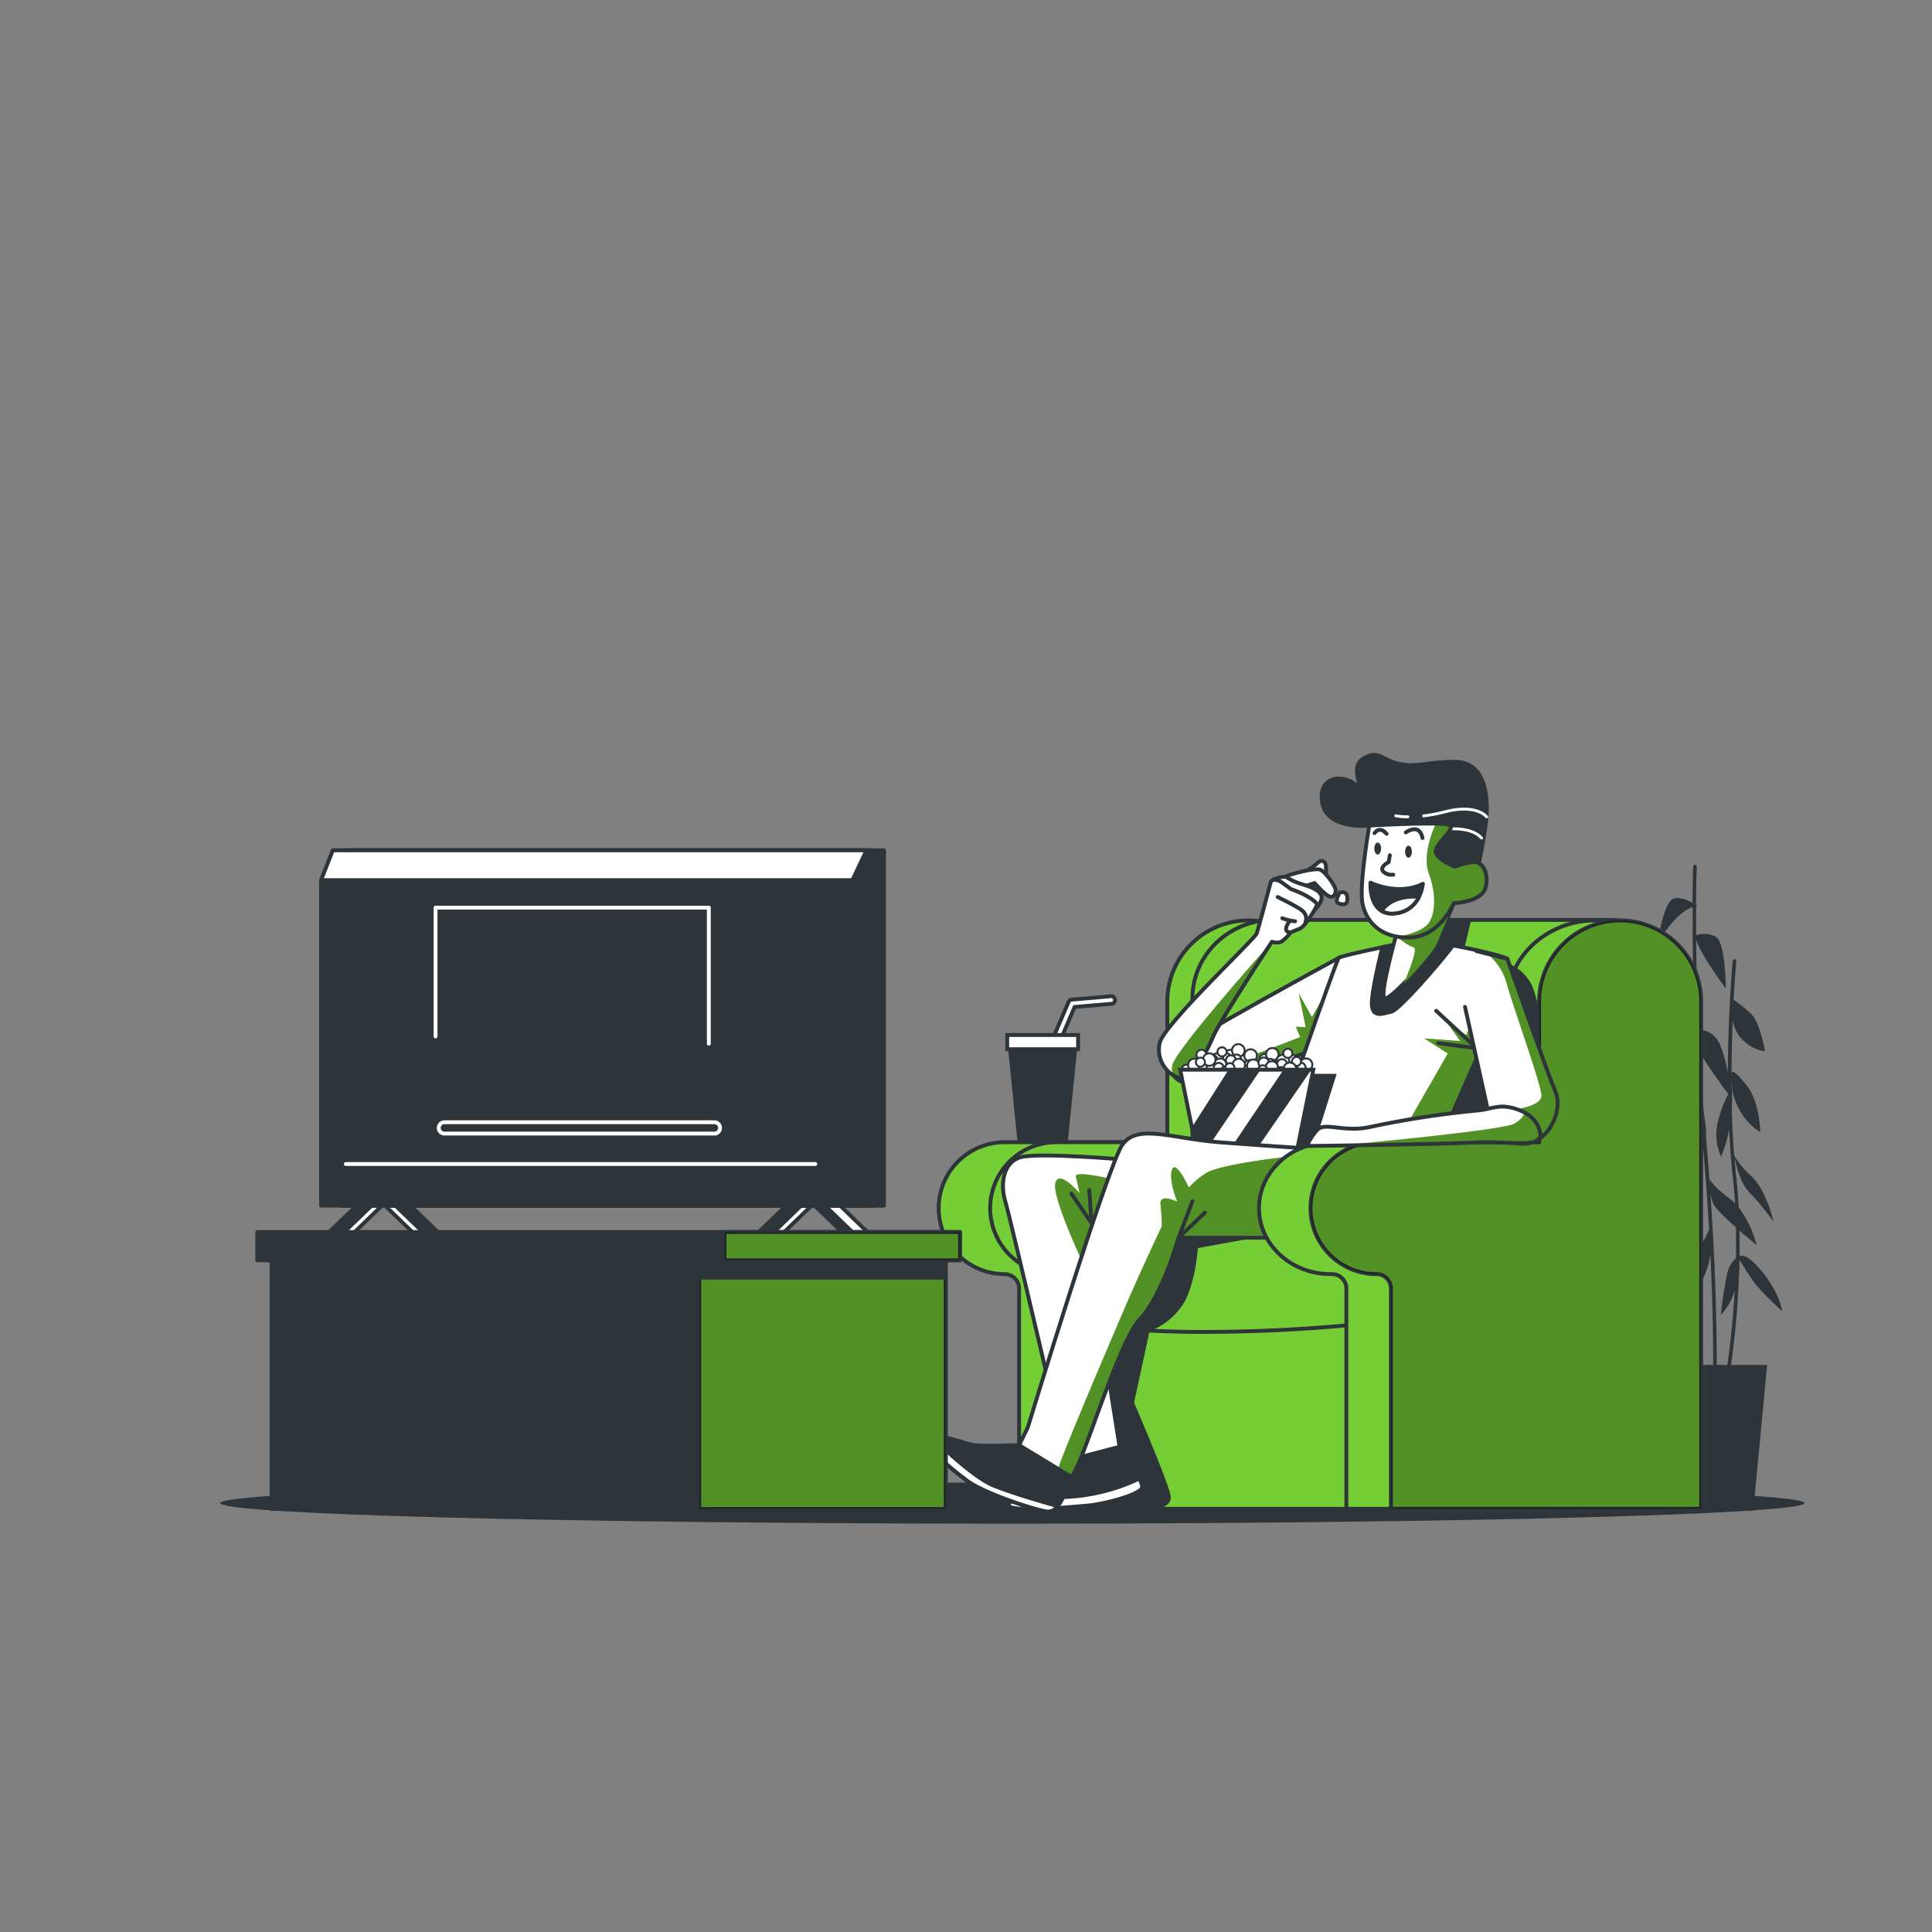 <svg xmlns="http://www.w3.org/2000/svg" xmlns:xlink="http://www.w3.org/1999/xlink" viewBox="0 0 500 500"><rect x="0" y="0" width="500" height="500" fill="#808080" stroke="none"/><defs><clipPath id="freepik--clip-path--inject-1--inject-184"><path d="M346.47,247.9S306.73,269.36,304.78,272s-3.17,8,3.66,8.53,32.67-9.26,32.67-9.26Z" style="fill:#fff;stroke:#2e353a;stroke-linecap:round;stroke-linejoin:round"></path></clipPath><clipPath id="freepik--clip-path-2--inject-1--inject-184"><path d="M334.1,230.09l-2.2-1.6s-2-1.56-3-.34c0,0-3.17,11.95-3.66,13.41S301.37,265,300.15,269.84a7.76,7.76,0,0,0,5.36,9.27c2.93.73,6.83-7.07,8.53-11s15.12-24.38,15.12-24.38a3.87,3.87,0,0,0,2.44,0,11.18,11.18,0,0,0,2.44-2.44l2.44-1c1.21-.48,4.14-5.36,4.38-6.09a.65.65,0,0,0,0-.22C339.18,231.79,334.1,230.09,334.1,230.09Z" style="fill:#fff;stroke:#2e353a;stroke-linecap:round;stroke-linejoin:round"></path></clipPath><clipPath id="freepik--clip-path-3--inject-1--inject-184"><path d="M291.7,300.16s-23.09-2-27.64-.65-5.2,7.15-3.9,11.38S276.09,378,276.09,378l13.65-3.58-7.47-47.24Z" style="fill:#fff;stroke:#2e353a;stroke-miterlimit:10"></path></clipPath><clipPath id="freepik--clip-path-4--inject-1--inject-184"><path d="M353.46,298.21s-25.68-1.63-38-2.6-21.13-4.88-25,.65S266,369.4,266,369.4L263.74,374s11.05,8.13,13.33,8.13,12-34.46,17.88-40.64S305,320.31,305,320.31h45.19Z" style="fill:#fff;stroke:#2e353a;stroke-miterlimit:10"></path></clipPath><clipPath id="freepik--clip-path-5--inject-1--inject-184"><path d="M379.14,260.58l6.59,29.74s2.88,6.37,9.22,5.64,9.55-9,7.6-13.44-12.44-34.37-12.44-34.37l-8-2" style="fill:#fff;stroke:#2e353a;stroke-linecap:round;stroke-linejoin:round"></path></clipPath><clipPath id="freepik--clip-path-6--inject-1--inject-184"><path d="M398.65,294s.2-4.38-5.16-6.58-7.33-.24-11.48,0a249.78,249.78,0,0,0-27,4.14c-7.08,1.71-12.15-1.32-14.1.87a14.86,14.86,0,0,0-2.68,4.15s31.65-.38,42.62-.87S397.43,297.15,398.65,294Z" style="fill:#fff;stroke:#2e353a;stroke-linecap:round;stroke-linejoin:round"></path></clipPath><clipPath id="freepik--clip-path-7--inject-1--inject-184"><path d="M354.37,213.66s-2.66,15.36-1.77,20.09,4.72,9.15,12.4,8.86,11.23-8.86,11.23-8.86,7.38-.3,8.27-4.14-.89-6.5-2.95-6.5a17.31,17.31,0,0,0-5,1.18s-5.31-2.06-5-4.13,4.73-5.32,3.84-6.5S354.37,213.66,354.37,213.66Z" style="fill:#fff;stroke:#2e353a;stroke-linecap:round;stroke-linejoin:round"></path></clipPath></defs><!--Movie night--><g id="freepik--Shadow--inject-1--inject-184"><ellipse cx="262" cy="389" rx="205" ry="5.33" style="fill:#2e353a"></ellipse></g><g id="freepik--Plants--inject-1--inject-184"><path d="M455.86,328.89c-3.39-4.07-5-4.11-5.66-3.8q0-3.22,0-6.56c2.35,2,4.4,3.69,4.4,3.69a27.58,27.58,0,0,0-4.62-9.73c-.14-2.48-.33-5-.6-7.42-.2-1.81-.36-3.65-.51-5.49.81,3.21,1.6,6.76,4.14,9.3a70.4,70.4,0,0,1,6,7.31s-1.91-8.26-5.72-11.75a21.24,21.24,0,0,1-4.51-5.49c-.3-4.06-.49-8.16-.59-12.18a39.1,39.1,0,0,0,0-5.2l-.11.14c0-.63,0-1.25,0-1.86A16.43,16.43,0,0,0,455.54,293s0-7.62-3.49-12.07-3.81-3.49-3.81-3.49c-.07.59-.11,1.17-.12,1.72,0-5.64.13-10.91.32-15.44a8.93,8.93,0,0,0,2,4.83c3.18,3.49,6.35,3.49,6.35,3.49s-1.27-7.3-3.49-9.53a31.13,31.13,0,0,0-4.64-3.73c.33-6,.68-9.85.69-10a.46.46,0,0,0-.42-.51.48.48,0,0,0-.51.42c0,.2-1.2,13-1.26,29a33.9,33.9,0,0,0-2.12-7.58c-1.9-3.82-5.08-3.5-5.08-3.5a3.12,3.12,0,0,0-.4-.05c-.38-8.76-.55-16.7-.6-23.27,1.4,4.16,7.67,12.52,7.67,12.52s0-11.75-2.54-13.34a6.1,6.1,0,0,0-5.14-.41c0-2.77,0-5.28,0-7.48l.39-.05-.39-.26c0-6.19.17-9.87.17-10a.46.46,0,0,0-.45-.48.47.47,0,0,0-.49.45c0,.1-.12,3.57-.16,9.43-1.34-.75-3.44-1.66-5-1.06-2.54,1-4.13,11.75-4.13,11.75s4.28-8,9.16-9.59c0,6.33,0,15.15.38,25.42-1.13-.15-5.1-.48-7,2-2.23,2.85-5.4,12.7-5.4,12.7l12.4-14.27q.1,3,.24,6.16c-.27.3-.16.88.07,1.56.32,6.65.75,13.75,1.36,21a47,47,0,0,0-4.86,6.46c-3.5,5.4-3.81,13.66-3.81,13.66s7.86-8.18,9.41-11.81c.63,7.33,1.11,14.21,1.47,20.5a20.26,20.26,0,0,1-3.58,5.92c-3.18,3.81-3.18,12.39-3.18,12.39s6-2.8,7.09-12.07c.94,19.73.7,32.27.69,32.45a.47.47,0,0,0,.46.48h0a.46.46,0,0,0,.47-.46c0-.22.39-19.79-1.65-48.56a10.4,10.4,0,0,0,.87,3.38c.62,1.23,3.23,3.71,5.76,5.95.07,2.73.07,5.42,0,8.05a7.13,7.13,0,0,0-2.28,4.11,94.13,94.13,0,0,0-1.59,10.48,14.43,14.43,0,0,0,3.56-6.37,225.32,225.32,0,0,1-2.78,25.14.48.48,0,0,0,.38.55h.09a.47.47,0,0,0,.46-.39A232.9,232.9,0,0,0,450.18,326c.59,1,1.86,3.13,3.46,5.41,2.22,3.18,7.62,7.94,7.62,7.94S460.63,334.61,455.86,328.89Zm-8.26-18.74c-5.08-3.81-5.08-5.08-5.08-5.08a18.27,18.27,0,0,0,0,1.87c-.29-4-.63-8.16-1-12.46a23.22,23.22,0,0,0-.5-5.74c-.47-5.72-.83-11.29-1.12-16.63,1,2.34,5.33,8.27,7.35,11v.11a30.13,30.13,0,0,0-2.47,6.33,14.17,14.17,0,0,0,.64,9.85,38.73,38.73,0,0,0,2.09-7.11c.2,4.32.51,8.68,1,12.92q.33,3.09.52,6.19A13.06,13.06,0,0,0,447.6,310.15Z" style="fill:#2e353a"></path><polygon points="453.75 390.93 437 390.93 433.42 353.24 457.34 353.24 453.75 390.93" style="fill:#2e353a"></polygon></g><g id="freepik--Character--inject-1--inject-184"><path d="M302.1,259.2v36.41H260a17.06,17.06,0,0,0-17.07,17.06h0A17.07,17.07,0,0,0,260,329.74h0a3.74,3.74,0,0,1,3.74,3.74v57H344V259.2a21,21,0,0,0-20.8-21h0A21,21,0,0,0,302.1,259.2Z" style="fill:#75CE36;stroke:#2e353a;stroke-miterlimit:10"></path><path d="M315.43,259.2v36.41h-42.1a17.06,17.06,0,0,0-17.07,17.06h0a17.07,17.07,0,0,0,17.07,17.07h0a3.74,3.74,0,0,1,3.74,3.74v57h80.29V259.2a21,21,0,0,0-20.8-21h0A21,21,0,0,0,315.43,259.2Z" style="fill:#75CE36;stroke:#2e353a;stroke-miterlimit:10"></path><path d="M326.5,320,310,323s-.5,8.5-3.5,14a17.66,17.66,0,0,1-9,7.5l-4,18.5s9.5,22,9.5,24.5-3.5,3-3.5,3h-20V314H329Z" style="fill:#2e353a"></path><path d="M308.6,306.08V258.37c0-11.21,9.41-20.3,21-20.3h87c11.6,0,21,9.09,21,20.3v55.77H327.27Z" style="fill:#75CE36;stroke:#2e353a;stroke-miterlimit:10"></path><path d="M380.73,238.06l-1.84,7.7L390,249.15s4.59,1.65,6.47,5.85,3.08,13.24,3.08,13.24l.31,8.62V294h-36l4.92-47.6,4.62-8Z" style="fill:#2e353a"></path><path d="M351.19,342.74A409.1,409.1,0,0,1,308,344.69c-21.78-.32-34.78-2.6-34.78-2.6" style="fill:none;stroke:#2e353a;stroke-miterlimit:10"></path><path d="M346.47,247.9S306.73,269.36,304.78,272s-3.17,8,3.66,8.53,32.67-9.26,32.67-9.26Z" style="fill:#fff"></path><g style="clip-path:url(#freepik--clip-path--inject-1--inject-184)"><path d="M343.06,257l-3.53,6.21-3.42-6.16,1.8,8.76-2.54-.09,1.1,2.68-21.89,8.4s7.18.83,12.65-1.2,10.38-3.34,10.38-3.34Z" style="fill:#75CE36"></path><path d="M343.06,257l-3.53,6.21-3.42-6.16,1.8,8.76-2.54-.09,1.1,2.68-21.89,8.4s7.18.83,12.65-1.2,10.38-3.34,10.38-3.34Z" style="opacity:0.3;mix-blend-mode:multiply"></path></g><path d="M346.47,247.9S306.73,269.36,304.78,272s-3.17,8,3.66,8.53,32.67-9.26,32.67-9.26Z" style="fill:none;stroke:#2e353a;stroke-linecap:round;stroke-linejoin:round"></path><path d="M335.35,226.75a19.76,19.76,0,0,0,5.36-3.17c1.71-1.71,2.44-.24,2.44.73s.49,3.42-1.95,4.39S335.35,229.19,335.35,226.75Z" style="fill:#fff;stroke:#2e353a;stroke-linecap:round;stroke-linejoin:round"></path><path d="M329.82,229.08a21.44,21.44,0,0,1,3.48-2.5c1-.36,7.06-2.1,8.41-1.48s3.14,3.33,3.69,4.41.18,2.65-1,2.59-4.19-3.58-4.19-3.58l-5,1.66s-2.07.92-3.08.33S330.09,230.26,329.82,229.08Z" style="fill:#fff;stroke:#2e353a;stroke-linecap:round;stroke-linejoin:round"></path><path d="M330.11,227.42s2.28-.86,2.94-.35a14.46,14.46,0,0,0,4,1.78c2.09.67,4.42,1.44,4.92,3s-2,3.93-2,3.93a73,73,0,0,0-6.86-4.18C331,230.54,327.58,228.15,330.11,227.42Z" style="fill:#fff;stroke:#2e353a;stroke-linecap:round;stroke-linejoin:round"></path><path d="M334.1,230.09l-2.2-1.6s-2-1.56-3-.34c0,0-3.17,11.95-3.66,13.41S301.37,265,300.15,269.84a7.76,7.76,0,0,0,5.36,9.27c2.93.73,6.83-7.07,8.53-11s15.12-24.38,15.12-24.38a3.87,3.87,0,0,0,2.44,0,11.18,11.18,0,0,0,2.44-2.44l2.44-1c1.21-.48,4.14-5.36,4.38-6.09a.65.65,0,0,0,0-.22C339.18,231.79,334.1,230.09,334.1,230.09Z" style="fill:#fff"></path><g style="clip-path:url(#freepik--clip-path-2--inject-1--inject-184)"><path d="M303.59,278.25a6.74,6.74,0,0,0,1.92.86c2.93.73,6.83-7.07,8.53-11s15.12-24.38,15.12-24.38-25.06,28-25.78,32A4.92,4.92,0,0,0,303.59,278.25Z" style="fill:#75CE36;mix-blend-mode:multiply"></path><path d="M303.59,278.25a6.74,6.74,0,0,0,1.92.86c2.93.73,6.83-7.07,8.53-11s15.12-24.38,15.12-24.38-25.06,28-25.78,32A4.92,4.92,0,0,0,303.59,278.25Z" style="opacity:0.3;mix-blend-mode:multiply"></path></g><path d="M334.1,230.09l-2.2-1.6s-2-1.56-3-.34c0,0-3.17,11.95-3.66,13.41S301.37,265,300.15,269.84a7.76,7.76,0,0,0,5.36,9.27c2.93.73,6.83-7.07,8.53-11s15.12-24.38,15.12-24.38a3.87,3.87,0,0,0,2.44,0,11.18,11.18,0,0,0,2.44-2.44l2.44-1c1.21-.48,4.14-5.36,4.38-6.09a.65.65,0,0,0,0-.22C339.18,231.79,334.1,230.09,334.1,230.09Z" style="fill:none;stroke:#2e353a;stroke-linecap:round;stroke-linejoin:round"></path><path d="M331.86,237.64a14.31,14.31,0,0,0,3.32.79" style="fill:none;stroke:#2e353a;stroke-linecap:round;stroke-linejoin:round"></path><path d="M333.6,238.59s-2,2.61.44,2.73" style="fill:none;stroke:#2e353a;stroke-linecap:round;stroke-linejoin:round"></path><path d="M330.65,232.15s5.48,2.64,6.43,3.59a2.54,2.54,0,0,1,.8,2.85" style="fill:none;stroke:#2e353a;stroke-linecap:round;stroke-linejoin:round"></path><path d="M346.71,231s-1.2,2-.6,2.56,2.4.9,2.55-.45S348.51,230.54,346.71,231Z" style="fill:#fff;stroke:#2e353a;stroke-linecap:round;stroke-linejoin:round"></path><path d="M289.74,374.38s5.86,8.45,5.86,10.41-10.08,4.55-14.31,4.87-14.3,1.3-18.53.65,0-2.27,4.23-5.2,8.13-3.9,9.1-7.15Z" style="fill:#2e353a;stroke:#2e353a;stroke-miterlimit:10"></path><path d="M281.29,389.66c4.23-.32,14.31-2.92,14.31-4.87a6.32,6.32,0,0,0-.76-2.14,49.4,49.4,0,0,1-18.42,4.74c-6.77.35-11.08.41-13.61.4-2,1.29-2.74,2.11-.05,2.52C267,391,277.07,390,281.29,389.66Z" style="fill:#fff;stroke:#2e353a;stroke-miterlimit:10"></path><path d="M291.7,300.16s-23.09-2-27.64-.65-5.2,7.15-3.9,11.38S276.09,378,276.09,378l13.65-3.58-7.47-47.24Z" style="fill:#fff"></path><g style="clip-path:url(#freepik--clip-path-3--inject-1--inject-184)"><path d="M287.77,305.14s-9.68-2.34-9.34-.67,1,4.34,1,4.34-5.68-6.68-6.35-2.34,9,24.37,9,24.37Z" style="fill:#75CE36"></path><path d="M287.77,305.14s-9.68-2.34-9.34-.67,1,4.34,1,4.34-5.68-6.68-6.35-2.34,9,24.37,9,24.37Z" style="opacity:0.3;mix-blend-mode:multiply"></path></g><path d="M291.7,300.16s-23.09-2-27.64-.65-5.2,7.15-3.9,11.38S276.09,378,276.09,378l13.65-3.58-7.47-47.24Z" style="fill:none;stroke:#2e353a;stroke-miterlimit:10"></path><polyline points="277.27 308.89 282.5 316.59 281.89 307.96" style="fill:none;stroke:#2e353a;stroke-linecap:round;stroke-linejoin:round"></polyline><path d="M365.73,243.51s-18.53,3.66-19.26,4.39-17.55,49.5-17.55,49.5h43.15s19.75-48,18-49.25S369.39,243,365.73,243.51Z" style="fill:#fff;stroke:#2e353a;stroke-linecap:round;stroke-linejoin:round"></path><polygon points="380.27 266.03 379.42 267.89 374 263.99 377.9 269.42 368.57 268.74 374.68 272.64 364.68 290.1 375.19 288.4 382.13 272.64 380.27 266.03" style="fill:#75CE36"></polygon><polygon points="380.27 266.03 379.42 267.89 374 263.99 377.9 269.42 368.57 268.74 374.68 272.64 364.68 290.1 375.19 288.4 382.13 272.64 380.27 266.03" style="opacity:0.3;mix-blend-mode:multiply"></polygon><polyline points="371.68 261.59 382.14 271.27 372.2 269.96" style="fill:none;stroke:#2e353a;stroke-linecap:round;stroke-linejoin:round"></polyline><path d="M365.73,243.51s-3.8.75-8,1.64c-.92,3.81-2.89,12.32-2.7,14.94.24,3.42,2.92,2.2,5.12,1.71,1.92-.43,12.51-12.53,15.88-17.11C371.49,243.87,367.26,243.31,365.73,243.51Z" style="fill:#2e353a;stroke:#2e353a;stroke-linecap:round;stroke-linejoin:round"></path><polygon points="337.56 277.9 345.94 277.9 339.47 298.42 330.85 298.42 337.56 277.9" style="fill:#2e353a"></polygon><path d="M361.59,241.07s-4.88,17.07-3.17,17.32,12.43-11.71,13.41-14.15,4.4-10.49,4.4-10.49S369.39,240.59,361.59,241.07Z" style="fill:#fff;stroke:#2e353a;stroke-linecap:round;stroke-linejoin:round"></path><path d="M371.83,244.24c1-2.43,4.4-10.49,4.4-10.49s-6.84,6.84-14.64,7.32l-.34,1.2c1.23,1,3.52,2.67,4.61,2.91s-1,5.65-2.51,9.29C367,250.82,371.23,245.74,371.83,244.24Z" style="fill:#75CE36;mix-blend-mode:multiply"></path><path d="M371.83,244.24c1-2.43,4.4-10.49,4.4-10.49s-6.84,6.84-14.64,7.32l-.34,1.2c1.23,1,3.52,2.67,4.61,2.91s-1,5.65-2.51,9.29C367,250.82,371.23,245.74,371.83,244.24Z" style="opacity:0.3;mix-blend-mode:multiply"></path><path d="M354.37,213.66s-10.63,1.18-12.11-5.61,4.74-8.05,8.57-5c2.93,2.32-2.07-4.43,2.06-6.79s4.73.59,9.46,1.48,6.79-.59,14.17-.59,8.28,7.68,8.28,12.4-2.66,16.84-2.66,16.84-4.43,1.18-7.68,0-7.09-5-5.91-7.38-1.77-3.55-4.73-3.55S354.37,213.66,354.37,213.66Z" style="fill:#2e353a;stroke:#2e353a;stroke-linecap:round;stroke-linejoin:round"></path><path d="M368.44,211.15a42.43,42.43,0,0,0,5.59-1.07c8.11-2.09,10.72,1.31,10.72,1.31" style="fill:none;stroke:#fff;stroke-linecap:round;stroke-linejoin:round;stroke-width:0.75px"></path><path d="M361.22,211.13a17,17,0,0,0,3.14.26" style="fill:none;stroke:#fff;stroke-linecap:round;stroke-linejoin:round;stroke-width:0.75px"></path><path d="M375.34,214.53s5.49-.53,8.1,2.35" style="fill:none;stroke:#fff;stroke-linecap:round;stroke-linejoin:round;stroke-width:0.75px"></path><path d="M308.37,276.83a1.29,1.29,0,1,1-1.29-1.29A1.29,1.29,0,0,1,308.37,276.83Z" style="fill:#fff;stroke:#2e353a;stroke-miterlimit:10;stroke-width:0.5px"></path><circle cx="309.1" cy="275.6" r="1.62" style="fill:#fff;stroke:#2e353a;stroke-miterlimit:10;stroke-width:0.5px"></circle><circle cx="308.65" cy="277.95" r="1.18" style="fill:#fff;stroke:#2e353a;stroke-miterlimit:10;stroke-width:0.5px"></circle><path d="M337.28,276.77a1.29,1.29,0,1,1-1.29-1.28A1.29,1.29,0,0,1,337.28,276.77Z" style="fill:#fff;stroke:#2e353a;stroke-miterlimit:10;stroke-width:0.5px"></path><path d="M339.63,275.54a1.63,1.63,0,1,1-1.62-1.62A1.62,1.62,0,0,1,339.63,275.54Z" style="fill:#fff;stroke:#2e353a;stroke-miterlimit:10;stroke-width:0.5px"></path><path d="M338.74,277.9a1.18,1.18,0,1,1-1.18-1.18A1.17,1.17,0,0,1,338.74,277.9Z" style="fill:#fff;stroke:#2e353a;stroke-miterlimit:10;stroke-width:0.5px"></path><path d="M322.94,274.42a1.29,1.29,0,1,1-1.29-1.29A1.29,1.29,0,0,1,322.94,274.42Z" style="fill:#fff;stroke:#2e353a;stroke-miterlimit:10;stroke-width:0.5px"></path><path d="M325.29,273.19a1.63,1.63,0,1,1-1.63-1.63A1.62,1.62,0,0,1,325.29,273.19Z" style="fill:#fff;stroke:#2e353a;stroke-miterlimit:10;stroke-width:0.5px"></path><circle cx="323.22" cy="275.54" r="1.18" style="fill:#fff;stroke:#2e353a;stroke-miterlimit:10;stroke-width:0.5px"></circle><circle cx="318.45" cy="272.96" r="1.29" style="fill:#fff;stroke:#2e353a;stroke-miterlimit:10;stroke-width:0.5px"></circle><path d="M322.1,271.73a1.63,1.63,0,1,1-3.25,0,1.63,1.63,0,0,1,3.25,0Z" style="fill:#fff;stroke:#2e353a;stroke-miterlimit:10;stroke-width:0.5px"></path><path d="M321.2,274.09a1.18,1.18,0,1,1-1.18-1.18A1.17,1.17,0,0,1,321.2,274.09Z" style="fill:#fff;stroke:#2e353a;stroke-miterlimit:10;stroke-width:0.5px"></path><path d="M328.54,274.09a1.29,1.29,0,1,1-1.29-1.29A1.28,1.28,0,0,1,328.54,274.09Z" style="fill:#fff;stroke:#2e353a;stroke-miterlimit:10;stroke-width:0.5px"></path><circle cx="329.27" cy="272.85" r="1.62" style="fill:#fff;stroke:#2e353a;stroke-miterlimit:10;stroke-width:0.5px"></circle><circle cx="328.82" cy="275.21" r="1.18" style="fill:#fff;stroke:#2e353a;stroke-miterlimit:10;stroke-width:0.5px"></circle><path d="M333.13,273.75a1.29,1.29,0,1,1,.74,1.67A1.29,1.29,0,0,1,333.13,273.75Z" style="fill:#fff;stroke:#2e353a;stroke-miterlimit:10;stroke-width:0.5px"></path><path d="M330.49,274a1.63,1.63,0,1,1,.93,2.11A1.63,1.63,0,0,1,330.49,274Z" style="fill:#fff;stroke:#2e353a;stroke-miterlimit:10;stroke-width:0.5px"></path><path d="M332.19,272.18a1.16,1.16,0,0,1,1.52-.67,1.18,1.18,0,1,1-1.52.67Z" style="fill:#fff;stroke:#2e353a;stroke-miterlimit:10;stroke-width:0.5px"></path><path d="M335.39,275.83a1.29,1.29,0,1,1,.73,1.67A1.29,1.29,0,0,1,335.39,275.83Z" style="fill:#fff;stroke:#2e353a;stroke-miterlimit:10;stroke-width:0.5px"></path><path d="M332.75,276.12a1.63,1.63,0,1,1,.92,2.11A1.63,1.63,0,0,1,332.75,276.12Z" style="fill:#fff;stroke:#2e353a;stroke-miterlimit:10;stroke-width:0.5px"></path><path d="M334.44,274.26a1.17,1.17,0,1,1,.67,1.52A1.17,1.17,0,0,1,334.44,274.26Z" style="fill:#fff;stroke:#2e353a;stroke-miterlimit:10;stroke-width:0.5px"></path><path d="M316.11,273.37a1.28,1.28,0,0,1,1.67-.73,1.29,1.29,0,0,1-.94,2.4A1.29,1.29,0,0,1,316.11,273.37Z" style="fill:#fff;stroke:#2e353a;stroke-miterlimit:10;stroke-width:0.5px"></path><path d="M313.47,273.66a1.63,1.63,0,1,1,.93,2.1A1.62,1.62,0,0,1,313.47,273.66Z" style="fill:#fff;stroke:#2e353a;stroke-miterlimit:10;stroke-width:0.5px"></path><path d="M315.16,271.79a1.18,1.18,0,0,1,2.2.86,1.18,1.18,0,0,1-2.2-.86Z" style="fill:#fff;stroke:#2e353a;stroke-miterlimit:10;stroke-width:0.5px"></path><path d="M323.61,277.06a1.29,1.29,0,1,1-1.29-1.29A1.28,1.28,0,0,1,323.61,277.06Z" style="fill:#fff;stroke:#2e353a;stroke-miterlimit:10;stroke-width:0.5px"></path><path d="M326,275.82a1.63,1.63,0,1,1-1.62-1.62A1.63,1.63,0,0,1,326,275.82Z" style="fill:#fff;stroke:#2e353a;stroke-miterlimit:10;stroke-width:0.5px"></path><circle cx="323.89" cy="278.18" r="1.18" style="fill:#fff;stroke:#2e353a;stroke-miterlimit:10;stroke-width:0.5px"></circle><path d="M312.09,277.9a1.29,1.29,0,1,1,.55-1.74A1.28,1.28,0,0,1,312.09,277.9Z" style="fill:#fff;stroke:#2e353a;stroke-miterlimit:10;stroke-width:0.5px"></path><path d="M314.28,279.42a1.63,1.63,0,1,1-1.51-2.88,1.63,1.63,0,0,1,1.51,2.88Z" style="fill:#fff;stroke:#2e353a;stroke-miterlimit:10;stroke-width:0.5px"></path><path d="M311.77,279.71a1.18,1.18,0,1,1,.5-1.59A1.17,1.17,0,0,1,311.77,279.71Z" style="fill:#fff;stroke:#2e353a;stroke-miterlimit:10;stroke-width:0.5px"></path><path d="M314.35,275.43a1.29,1.29,0,1,1,.55-1.74A1.29,1.29,0,0,1,314.35,275.43Z" style="fill:#fff;stroke:#2e353a;stroke-miterlimit:10;stroke-width:0.5px"></path><path d="M316.53,277a1.62,1.62,0,0,1-1.5-2.88,1.62,1.62,0,1,1,1.5,2.88Z" style="fill:#fff;stroke:#2e353a;stroke-miterlimit:10;stroke-width:0.5px"></path><path d="M314,277.24a1.17,1.17,0,1,1,.5-1.59A1.17,1.17,0,0,1,314,277.24Z" style="fill:#fff;stroke:#2e353a;stroke-miterlimit:10;stroke-width:0.5px"></path><path d="M332.39,276.55a1.29,1.29,0,1,1,.55-1.74A1.28,1.28,0,0,1,332.39,276.55Z" style="fill:#fff;stroke:#2e353a;stroke-miterlimit:10;stroke-width:0.5px"></path><path d="M334.58,278.07a1.63,1.63,0,1,1,.69-2.19A1.64,1.64,0,0,1,334.58,278.07Z" style="fill:#fff;stroke:#2e353a;stroke-miterlimit:10;stroke-width:0.5px"></path><path d="M332.08,278.36a1.17,1.17,0,1,1,.49-1.59A1.18,1.18,0,0,1,332.08,278.36Z" style="fill:#fff;stroke:#2e353a;stroke-miterlimit:10;stroke-width:0.5px"></path><path d="M319.92,278.64a1.29,1.29,0,1,1,.55-1.74A1.29,1.29,0,0,1,319.92,278.64Z" style="fill:#fff;stroke:#2e353a;stroke-miterlimit:10;stroke-width:0.5px"></path><circle cx="321.35" cy="278.71" r="1.62" transform="translate(-86.31 157.23) rotate(-24.34)" style="fill:#fff;stroke:#2e353a;stroke-miterlimit:10;stroke-width:0.5px"></circle><path d="M319.6,280.45a1.18,1.18,0,0,1-1.09-2.09,1.18,1.18,0,1,1,1.09,2.09Z" style="fill:#fff;stroke:#2e353a;stroke-miterlimit:10;stroke-width:0.5px"></path><path d="M316,277.52a1.29,1.29,0,1,1-1.19-2.29,1.29,1.29,0,0,1,1.19,2.29Z" style="fill:#fff;stroke:#2e353a;stroke-miterlimit:10;stroke-width:0.5px"></path><path d="M318.18,279a1.62,1.62,0,1,1,.69-2.19A1.61,1.61,0,0,1,318.18,279Z" style="fill:#fff;stroke:#2e353a;stroke-miterlimit:10;stroke-width:0.5px"></path><path d="M315.68,279.33a1.18,1.18,0,1,1,.5-1.59A1.18,1.18,0,0,1,315.68,279.33Z" style="fill:#fff;stroke:#2e353a;stroke-miterlimit:10;stroke-width:0.5px"></path><path d="M319.15,275.55a1.29,1.29,0,1,1,.55-1.74A1.28,1.28,0,0,1,319.15,275.55Z" style="fill:#fff;stroke:#2e353a;stroke-miterlimit:10;stroke-width:0.5px"></path><path d="M321.33,277.07a1.62,1.62,0,1,1,.69-2.2A1.63,1.63,0,0,1,321.33,277.07Z" style="fill:#fff;stroke:#2e353a;stroke-miterlimit:10;stroke-width:0.5px"></path><path d="M318.83,277.36a1.18,1.18,0,1,1,.5-1.59A1.18,1.18,0,0,1,318.83,277.36Z" style="fill:#fff;stroke:#2e353a;stroke-miterlimit:10;stroke-width:0.5px"></path><path d="M311.53,274.12a1.29,1.29,0,1,1,.55-1.74A1.29,1.29,0,0,1,311.53,274.12Z" style="fill:#fff;stroke:#2e353a;stroke-miterlimit:10;stroke-width:0.5px"></path><circle cx="312.96" cy="274.2" r="1.62" transform="translate(-85.2 153.37) rotate(-24.34)" style="fill:#fff;stroke:#2e353a;stroke-miterlimit:10;stroke-width:0.5px"></circle><path d="M311.21,275.93a1.17,1.17,0,0,1-1.09-2.08,1.17,1.17,0,1,1,1.09,2.08Z" style="fill:#fff;stroke:#2e353a;stroke-miterlimit:10;stroke-width:0.5px"></path><path d="M327.67,276.11a1.29,1.29,0,1,1-1.19-2.28,1.27,1.27,0,0,1,1.73.54A1.29,1.29,0,0,1,327.67,276.11Z" style="fill:#fff;stroke:#2e353a;stroke-miterlimit:10;stroke-width:0.5px"></path><path d="M329.85,277.63a1.63,1.63,0,0,1-2.19-.69,1.63,1.63,0,0,1,2.88-1.51A1.64,1.64,0,0,1,329.85,277.63Z" style="fill:#fff;stroke:#2e353a;stroke-miterlimit:10;stroke-width:0.5px"></path><path d="M327.35,277.92a1.18,1.18,0,1,1,.5-1.59A1.18,1.18,0,0,1,327.35,277.92Z" style="fill:#fff;stroke:#2e353a;stroke-miterlimit:10;stroke-width:0.5px"></path><polygon points="334.72 302.35 310.6 302.35 305.43 276.83 339.89 276.83 334.72 302.35" style="fill:#fff;stroke:#2e353a;stroke-miterlimit:10"></polygon><polygon points="321.81 302.35 339.38 276.83 332.18 276.83 315.03 302.35 321.81 302.35" style="fill:#2e353a"></polygon><polygon points="310.21 300.46 326.24 276.83 317.97 276.83 308.45 291.76 310.21 300.46" style="fill:#2e353a"></polygon><path d="M353.46,298.21s-25.68-1.63-38-2.6-21.13-4.88-25,.65S266,369.4,266,369.4L263.74,374s11.05,8.13,13.33,8.13,12-34.46,17.88-40.64S305,320.31,305,320.31h45.19Z" style="fill:#fff"></path><g style="clip-path:url(#freepik--clip-path-4--inject-1--inject-184)"><path d="M312,303.67a21.24,21.24,0,0,0-4.33,3.66s-3.34-7.33-4.34-4.66,1.34,8.33,1.34,8.33-4.67-2.33-4.34.67a56.55,56.55,0,0,1,.34,5.66s-5.67,12-9.67,21.34-15.67,36.66-17,41a5.46,5.46,0,0,0-.2,1,9.47,9.47,0,0,0,3.27,1.4c2.27,0,12-34.46,17.88-40.64S305,320.31,305,320.31h43.3c.64-1.45,1.13-2.55,1.35-3l-16-18S315.4,301.25,312,303.67Z" style="fill:#75CE36"></path><path d="M312,303.67a21.24,21.24,0,0,0-4.33,3.66s-3.34-7.33-4.34-4.66,1.34,8.33,1.34,8.33-4.67-2.33-4.34.67a56.55,56.55,0,0,1,.34,5.66s-5.67,12-9.67,21.34-15.67,36.66-17,41a5.46,5.46,0,0,0-.2,1,9.47,9.47,0,0,0,3.27,1.4c2.27,0,12-34.46,17.88-40.64S305,320.31,305,320.31h43.3c.64-1.45,1.13-2.55,1.35-3l-16-18S315.4,301.25,312,303.67Z" style="opacity:0.3;mix-blend-mode:multiply"></path></g><path d="M353.46,298.21s-25.68-1.63-38-2.6-21.13-4.88-25,.65S266,369.4,266,369.4L263.74,374s11.05,8.13,13.33,8.13,12-34.46,17.88-40.64S305,320.31,305,320.31h45.19Z" style="fill:none;stroke:#2e353a;stroke-miterlimit:10"></path><polyline points="308.6 310.89 305.02 320.31 311.85 313.81" style="fill:none;stroke:#2e353a;stroke-linecap:round;stroke-linejoin:round"></polyline><path d="M263.74,374s-9.1.33-11.7,0-9.11-3.57-10.41-1,4.23,6.82,8.45,10.07,16.91,7.48,20.81,8.13,6.18-9.1,6.18-9.1Z" style="fill:#2e353a;stroke:#2e353a;stroke-miterlimit:10"></path><path d="M273.72,389.79c-4.23-1.19-12.37-3.56-16.81-5.43s-11.64-8.49-15-11.77a1.84,1.84,0,0,0-.28.39c-1.3,2.6,4.23,6.82,8.45,10.07s16.91,7.48,20.81,8.13A3.12,3.12,0,0,0,273.72,389.79Z" style="fill:#fff;stroke:#2e353a;stroke-miterlimit:10"></path><path d="M390.13,259.2v36.41H344.38c-10.25,0-18.55,7.64-18.55,17.06h0c0,9.43,8.3,17.07,18.55,17.07h.32a3.73,3.73,0,0,1,3.74,3.74v57h87.27V259.2c0-11.52-10.1-20.88-22.61-21h0C400.44,238.14,390.13,247.56,390.13,259.2Z" style="fill:#75CE36;stroke:#2e353a;stroke-linecap:round;stroke-linejoin:round"></path><path d="M399.83,294V276.86l-.31-8.62s-1.2-9-3.08-13.24a11.11,11.11,0,0,0-4.18-4.65,19.52,19.52,0,0,0-2.13,8.85V294Z" style="fill:#2e353a"></path><path d="M398.32,259.2v36.41h-42.1a17.06,17.06,0,0,0-17.06,17.06h0a17.06,17.06,0,0,0,17.06,17.07h0a3.73,3.73,0,0,1,3.74,3.74v57h80.3V259.2a21,21,0,0,0-20.81-21h0A21,21,0,0,0,398.32,259.2Z" style="fill:#75CE36;stroke:#2e353a;stroke-linecap:round;stroke-linejoin:round"></path><path d="M398.32,259.2v36.41h-42.1a17.06,17.06,0,0,0-17.06,17.06h0a17.06,17.06,0,0,0,17.06,17.07h0a3.73,3.73,0,0,1,3.74,3.74v57h80.3V259.2a21,21,0,0,0-20.81-21h0A21,21,0,0,0,398.32,259.2Z" style="opacity:0.3"></path><path d="M379.14,260.58l6.59,29.74s2.88,6.37,9.22,5.64,9.55-9,7.6-13.44-12.44-34.37-12.44-34.37l-8-2" style="fill:#fff"></path><g style="clip-path:url(#freepik--clip-path-5--inject-1--inject-184)"><path d="M385.53,247.38a15,15,0,0,1,4.4,7.12c1,4.24,9.16,26.61,9,29.16s-6.45,3.39-6.45,3.39,4.68,3.57,5.43,5.25l.75,1.68s4.16-2.19,4.5-5.92a16.05,16.05,0,0,0-1.69-7.63l-11.35-32.28Z" style="fill:#75CE36;mix-blend-mode:multiply"></path><path d="M385.53,247.38a15,15,0,0,1,4.4,7.12c1,4.24,9.16,26.61,9,29.16s-6.45,3.39-6.45,3.39,4.68,3.57,5.43,5.25l.75,1.68s4.16-2.19,4.5-5.92a16.05,16.05,0,0,0-1.69-7.63l-11.35-32.28Z" style="opacity:0.3;mix-blend-mode:multiply"></path></g><path d="M379.14,260.58l6.59,29.74s2.88,6.37,9.22,5.64,9.55-9,7.6-13.44-12.44-34.37-12.44-34.37l-8-2" style="fill:none;stroke:#2e353a;stroke-linecap:round;stroke-linejoin:round"></path><path d="M398.65,294s.2-4.38-5.16-6.58-7.33-.24-11.48,0a249.78,249.78,0,0,0-27,4.14c-7.08,1.71-12.15-1.32-14.1.87a14.86,14.86,0,0,0-2.68,4.15s31.65-.38,42.62-.87S397.43,297.15,398.65,294Z" style="fill:#fff"></path><g style="clip-path:url(#freepik--clip-path-6--inject-1--inject-184)"><path d="M394.34,288.06s.34,1-2.37,2.71S351.12,296,351.12,296L395,296s4.3-1.12,4.3-2.13S397.05,288.06,394.34,288.06Z" style="fill:#75CE36;mix-blend-mode:multiply"></path><path d="M394.34,288.06s.34,1-2.37,2.71S351.12,296,351.12,296L395,296s4.3-1.12,4.3-2.13S397.05,288.06,394.34,288.06Z" style="opacity:0.3;mix-blend-mode:multiply"></path></g><path d="M398.65,294s.2-4.38-5.16-6.58-7.33-.24-11.48,0a249.78,249.78,0,0,0-27,4.14c-7.08,1.71-12.15-1.32-14.1.87a14.86,14.86,0,0,0-2.68,4.15s31.65-.38,42.62-.87S397.43,297.15,398.65,294Z" style="fill:none;stroke:#2e353a;stroke-linecap:round;stroke-linejoin:round"></path><path d="M272.37,272.5a1,1,0,0,1-.38-.08,1,1,0,0,1-.52-1.28l5.08-11.85a1,1,0,0,1,.82-.59l9.87-.84a1,1,0,1,1,.17,1.94l-9.3.8-4.84,11.31A1,1,0,0,1,272.37,272.5Z" style="fill:#fff;stroke:#2e353a;stroke-miterlimit:10"></path><polygon points="275.87 295.12 263.8 295.12 261.22 269.6 278.45 269.6 275.87 295.12" style="fill:#2e353a;stroke:#2e353a;stroke-miterlimit:10"></polygon><rect x="260.67" y="267.86" width="18.34" height="3.67" style="fill:#fff;stroke:#2e353a;stroke-miterlimit:10"></rect><path d="M354.37,213.66s-2.66,15.36-1.77,20.09,4.72,9.15,12.4,8.86,11.23-8.86,11.23-8.86,7.38-.3,8.27-4.14-.89-6.5-2.95-6.5a17.31,17.31,0,0,0-5,1.18s-5.31-2.06-5-4.13,4.73-5.32,3.84-6.5S354.37,213.66,354.37,213.66Z" style="fill:#fff"></path><g style="clip-path:url(#freepik--clip-path-7--inject-1--inject-184)"><path d="M384.5,229.61c.89-3.84-.89-6.5-2.95-6.5a17.31,17.31,0,0,0-5,1.18s-5.31-2.06-5-4.13,4.73-5.32,3.84-6.5c-.22-.3-1.71-.45-3.8-.5-.54,1.15-3.64,8.07-1.78,13,2,5.43,1.7,11-.51,13.23-1.94,1.94-6.38,2.83-7.41,3a16.81,16.81,0,0,0,3.16.18c7.68-.3,11.23-8.86,11.23-8.86S383.61,233.45,384.5,229.61Z" style="fill:#75CE36;mix-blend-mode:multiply"></path><path d="M384.5,229.61c.89-3.84-.89-6.5-2.95-6.5a17.31,17.31,0,0,0-5,1.18s-5.31-2.06-5-4.13,4.73-5.32,3.84-6.5c-.22-.3-1.71-.45-3.8-.5-.54,1.15-3.64,8.07-1.78,13,2,5.43,1.7,11-.51,13.23-1.94,1.94-6.38,2.83-7.41,3a16.81,16.81,0,0,0,3.16.18c7.68-.3,11.23-8.86,11.23-8.86S383.61,233.45,384.5,229.61Z" style="opacity:0.3;mix-blend-mode:multiply"></path></g><path d="M354.37,213.66s-2.66,15.36-1.77,20.09,4.72,9.15,12.4,8.86,11.23-8.86,11.23-8.86,7.38-.3,8.27-4.14-.89-6.5-2.95-6.5a17.31,17.31,0,0,0-5,1.18s-5.31-2.06-5-4.13,4.73-5.32,3.84-6.5S354.37,213.66,354.37,213.66Z" style="fill:none;stroke:#2e353a;stroke-linecap:round;stroke-linejoin:round"></path><path d="M354.67,228.43s7.08,3.54,13.58.29c0,0-.59,7.09-7.38,7.68S354.67,228.43,354.67,228.43Z" style="fill:#2e353a;stroke:#2e353a;stroke-linecap:round;stroke-linejoin:round"></path><path d="M359.69,221.34l-.3,1.77s-2.36,1.18-1.48,2.36a3,3,0,0,0,2.66.89" style="fill:none;stroke:#2e353a;stroke-linecap:round;stroke-linejoin:round"></path><path d="M365.39,220.42c0,.85-.39,1.55-.87,1.55s-.88-.7-.88-1.55.39-1.56.88-1.56S365.39,219.56,365.39,220.42Z" style="fill:#2e353a"></path><path d="M357.43,219.61c0,.85-.4,1.55-.88,1.55s-.88-.7-.88-1.55.4-1.56.88-1.56S357.43,218.75,357.43,219.61Z" style="fill:#2e353a"></path><path d="M357.54,235.73a5.29,5.29,0,0,0,3.33.67,7.49,7.49,0,0,0,6.38-4.35C361.65,231.8,358.89,233.77,357.54,235.73Z" style="fill:#fff;stroke:#2e353a;stroke-linecap:round;stroke-linejoin:round"></path><path d="M363.82,215.43s3.51-2.59,4.32,1.45" style="fill:none;stroke:#2e353a;stroke-linecap:round;stroke-linejoin:round"></path><path d="M358.85,215.8s-1.65-2.21-3.12-.19" style="fill:none;stroke:#2e353a;stroke-linecap:round;stroke-linejoin:round"></path></g><g id="freepik--Device--inject-1--inject-184"><polygon points="90.77 319.82 86.87 319.82 98.46 308.62 102.36 308.62 90.77 319.82" style="fill:#fff;stroke:#2e353a;stroke-linecap:round;stroke-linejoin:round"></polygon><polygon points="88.09 319.82 84.19 319.82 95.78 308.62 99.68 308.62 88.09 319.82" style="fill:#2e353a;stroke:#2e353a;stroke-linecap:round;stroke-linejoin:round"></polygon><polygon points="107.72 319.82 111.62 319.82 100.03 308.62 96.13 308.62 107.72 319.82" style="fill:#fff;stroke:#2e353a;stroke-linecap:round;stroke-linejoin:round"></polygon><polygon points="110.41 319.82 114.31 319.82 102.72 308.62 98.82 308.62 110.41 319.82" style="fill:#2e353a;stroke:#2e353a;stroke-linecap:round;stroke-linejoin:round"></polygon><polygon points="201.95 319.82 198.05 319.82 209.64 308.62 213.54 308.62 201.95 319.82" style="fill:#fff;stroke:#2e353a;stroke-linecap:round;stroke-linejoin:round"></polygon><polygon points="199.26 319.82 195.36 319.82 206.96 308.62 210.86 308.62 199.26 319.82" style="fill:#2e353a;stroke:#2e353a;stroke-linecap:round;stroke-linejoin:round"></polygon><polygon points="218.9 319.82 222.8 319.82 211.21 308.62 207.31 308.62 218.9 319.82" style="fill:#2e353a;stroke:#2e353a;stroke-linecap:round;stroke-linejoin:round"></polygon><polygon points="221.59 319.82 225.49 319.82 213.9 308.62 210 308.62 221.59 319.82" style="fill:#fff;stroke:#2e353a;stroke-linecap:round;stroke-linejoin:round"></polygon><rect x="90.67" y="220.06" width="138.11" height="91.97" style="fill:#2e353a;stroke:#2e353a;stroke-linecap:round;stroke-linejoin:round"></rect><rect x="88.39" y="220.06" width="138.11" height="91.97" style="fill:#2e353a;stroke:#2e353a;stroke-linecap:round;stroke-linejoin:round"></rect><polygon points="224.24 312.02 224.24 220.06 86.13 220.06 86.13 221.34 83.09 227.78 83.09 312.02 224.24 312.02" style="fill:#2e353a;stroke:#2e353a;stroke-linecap:round;stroke-linejoin:round"></polygon><polygon points="224.24 312.02 224.24 220.06 220.6 227.78 220.6 312.02 224.24 312.02" style="fill:#2e353a;stroke:#2e353a;stroke-linecap:round;stroke-linejoin:round"></polygon><polygon points="83.09 227.78 220.6 227.78 224.24 220.06 86.13 220.06 83.09 227.78" style="fill:#fff;stroke:#2e353a;stroke-linecap:round;stroke-linejoin:round"></polygon><line x1="89.5" y1="301.25" x2="211" y2="301.25" style="fill:none;stroke:#fff;stroke-linecap:round;stroke-linejoin:round"></line><path d="M185,293.37H114.9a1.47,1.47,0,0,1,0-2.93H185a1.47,1.47,0,0,1,0,2.93Z" style="fill:#2e353a;stroke:#fff;stroke-linecap:round;stroke-linejoin:round"></path><polyline points="112.72 268.23 112.72 234.9 183.44 234.9 183.44 270.1" style="fill:none;stroke:#fff;stroke-linecap:round;stroke-linejoin:round"></polyline><rect x="70.28" y="325.19" width="174.48" height="65.34" style="fill:#2e353a;stroke:#2e353a;stroke-linecap:round;stroke-linejoin:round"></rect><rect x="180.96" y="325.19" width="63.79" height="65.34" style="fill:#75CE36;stroke:#2e353a;stroke-linecap:round;stroke-linejoin:round"></rect><rect x="180.96" y="325.19" width="63.79" height="65.34" style="opacity:0.3;mix-blend-mode:multiply"></rect><rect x="66.58" y="318.85" width="181.88" height="7.31" style="fill:#2e353a;stroke:#2e353a;stroke-linecap:round;stroke-linejoin:round"></rect><rect x="70.38" y="323.35" width="174.22" height="7.31" style="fill:#2e353a;stroke:#2e353a;stroke-linecap:round;stroke-linejoin:round"></rect><rect x="187.51" y="318.85" width="60.95" height="7.31" style="fill:#75CE36;stroke:#2e353a;stroke-linecap:round;stroke-linejoin:round"></rect><rect x="187.51" y="318.85" width="60.95" height="7.31" style="opacity:0.3;mix-blend-mode:multiply"></rect></g></svg>